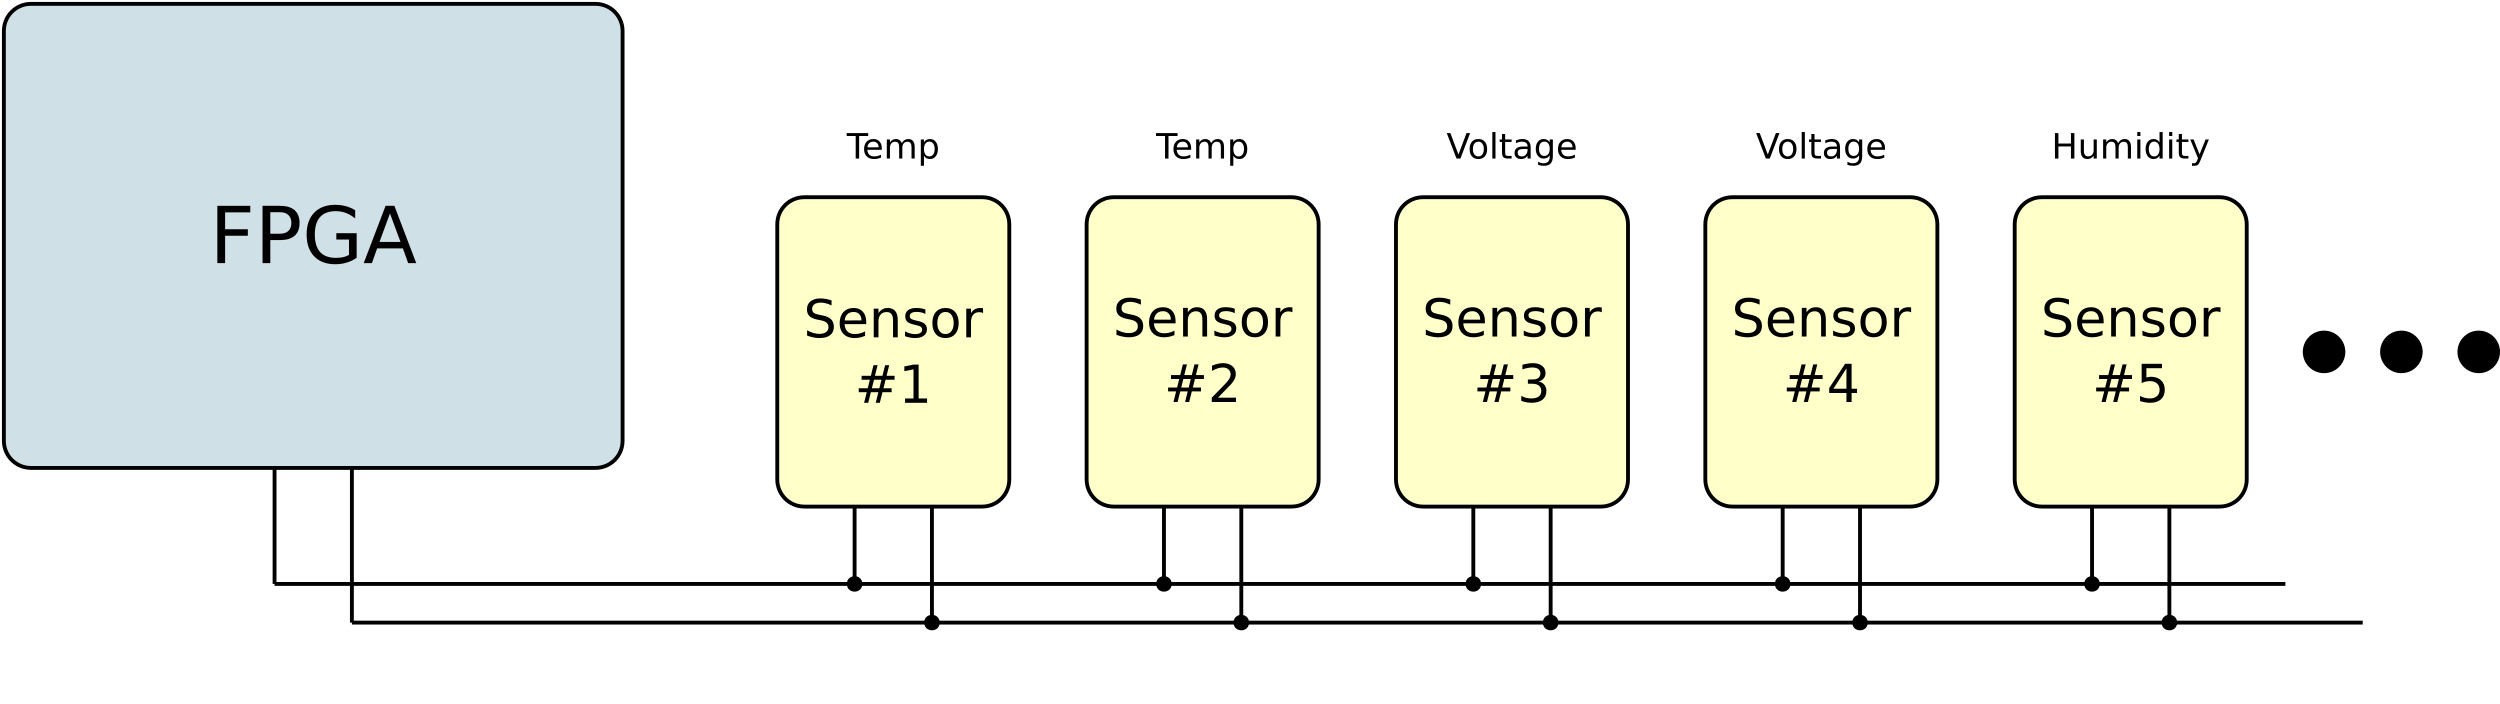 <?xml version="1.0" encoding="UTF-8"?>
<svg xmlns="http://www.w3.org/2000/svg" xmlns:xlink="http://www.w3.org/1999/xlink" width="1293pt" height="364pt" viewBox="0 0 1293 364" version="1.1">
<defs>
<g>
<symbol overflow="visible" id="glyph0-0">
<path style="stroke:none;" d="M 2.031 7.188 L 2.031 -28.656 L 22.344 -28.656 L 22.344 7.188 Z M 4.312 4.922 L 20.078 4.922 L 20.078 -26.375 L 4.312 -26.375 Z M 4.312 4.922 "/>
</symbol>
<symbol overflow="visible" id="glyph0-1">
<path style="stroke:none;" d="M 3.984 -29.625 L 21.016 -29.625 L 21.016 -26.25 L 8 -26.25 L 8 -17.516 L 19.75 -17.516 L 19.75 -14.156 L 8 -14.156 L 8 0 L 3.984 0 Z M 3.984 -29.625 "/>
</symbol>
<symbol overflow="visible" id="glyph0-2">
<path style="stroke:none;" d="M 8 -26.328 L 8 -15.203 L 13.031 -15.203 C 14.895 -15.203 16.336 -15.68 17.359 -16.641 C 18.379 -17.609 18.891 -18.988 18.891 -20.781 C 18.891 -22.551 18.379 -23.914 17.359 -24.875 C 16.336 -25.844 14.895 -26.328 13.031 -26.328 Z M 3.984 -29.625 L 13.031 -29.625 C 16.352 -29.625 18.863 -28.875 20.562 -27.375 C 22.27 -25.875 23.125 -23.676 23.125 -20.781 C 23.125 -17.852 22.27 -15.641 20.562 -14.141 C 18.863 -12.648 16.352 -11.906 13.031 -11.906 L 8 -11.906 L 8 0 L 3.984 0 Z M 3.984 -29.625 "/>
</symbol>
<symbol overflow="visible" id="glyph0-3">
<path style="stroke:none;" d="M 24.188 -4.234 L 24.188 -12.188 L 17.641 -12.188 L 17.641 -15.484 L 28.156 -15.484 L 28.156 -2.766 C 26.613 -1.66 24.906 -0.828 23.031 -0.266 C 21.164 0.297 19.176 0.578 17.062 0.578 C 12.438 0.578 8.816 -0.773 6.203 -3.484 C 3.586 -6.191 2.281 -9.957 2.281 -14.781 C 2.281 -19.625 3.586 -23.395 6.203 -26.094 C 8.816 -28.801 12.438 -30.156 17.062 -30.156 C 19 -30.156 20.836 -29.914 22.578 -29.438 C 24.316 -28.969 25.922 -28.27 27.391 -27.344 L 27.391 -23.078 C 25.898 -24.336 24.32 -25.285 22.656 -25.922 C 20.988 -26.555 19.238 -26.875 17.406 -26.875 C 13.781 -26.875 11.055 -25.859 9.234 -23.828 C 7.422 -21.805 6.516 -18.789 6.516 -14.781 C 6.516 -10.789 7.422 -7.781 9.234 -5.75 C 11.055 -3.727 13.781 -2.719 17.406 -2.719 C 18.82 -2.719 20.082 -2.836 21.188 -3.078 C 22.301 -3.328 23.301 -3.711 24.188 -4.234 Z M 24.188 -4.234 "/>
</symbol>
<symbol overflow="visible" id="glyph0-4">
<path style="stroke:none;" d="M 13.891 -25.672 L 8.453 -10.938 L 19.344 -10.938 Z M 11.625 -29.625 L 16.172 -29.625 L 27.469 0 L 23.297 0 L 20.594 -7.594 L 7.25 -7.594 L 4.547 0 L 0.312 0 Z M 11.625 -29.625 "/>
</symbol>
<symbol overflow="visible" id="glyph1-0">
<path style="stroke:none;" d="M 1.344 4.781 L 1.344 -19.109 L 14.891 -19.109 L 14.891 4.781 Z M 2.875 3.281 L 13.391 3.281 L 13.391 -17.578 L 2.875 -17.578 Z M 2.875 3.281 "/>
</symbol>
<symbol overflow="visible" id="glyph1-1">
<path style="stroke:none;" d="M 14.5 -19.109 L 14.5 -16.5 C 13.488 -16.977 12.531 -17.336 11.625 -17.578 C 10.727 -17.816 9.859 -17.938 9.016 -17.938 C 7.566 -17.938 6.445 -17.656 5.656 -17.094 C 4.863 -16.531 4.469 -15.727 4.469 -14.688 C 4.469 -13.812 4.727 -13.148 5.25 -12.703 C 5.781 -12.254 6.773 -11.895 8.234 -11.625 L 9.859 -11.297 C 11.848 -10.922 13.316 -10.254 14.266 -9.297 C 15.211 -8.336 15.688 -7.055 15.688 -5.453 C 15.688 -3.535 15.047 -2.082 13.766 -1.094 C 12.484 -0.102 10.602 0.391 8.125 0.391 C 7.188 0.391 6.191 0.281 5.141 0.062 C 4.086 -0.145 2.992 -0.457 1.859 -0.875 L 1.859 -3.625 C 2.953 -3.02 4.016 -2.562 5.047 -2.25 C 6.086 -1.938 7.113 -1.781 8.125 -1.781 C 9.645 -1.781 10.82 -2.078 11.656 -2.672 C 12.488 -3.273 12.906 -4.133 12.906 -5.25 C 12.906 -6.219 12.602 -6.973 12 -7.516 C 11.406 -8.066 10.43 -8.484 9.078 -8.766 L 7.453 -9.078 C 5.453 -9.473 4.004 -10.094 3.109 -10.938 C 2.223 -11.781 1.781 -12.957 1.781 -14.469 C 1.781 -16.219 2.395 -17.594 3.625 -18.594 C 4.863 -19.602 6.562 -20.109 8.719 -20.109 C 9.645 -20.109 10.586 -20.023 11.547 -19.859 C 12.504 -19.691 13.488 -19.441 14.5 -19.109 Z M 14.5 -19.109 "/>
</symbol>
<symbol overflow="visible" id="glyph1-2">
<path style="stroke:none;" d="M 15.234 -8.016 L 15.234 -6.828 L 4.031 -6.828 C 4.133 -5.148 4.641 -3.875 5.547 -3 C 6.453 -2.125 7.711 -1.688 9.328 -1.688 C 10.266 -1.688 11.172 -1.801 12.047 -2.031 C 12.922 -2.258 13.789 -2.602 14.656 -3.062 L 14.656 -0.75 C 13.781 -0.383 12.883 -0.102 11.969 0.094 C 11.051 0.289 10.125 0.391 9.188 0.391 C 6.82 0.391 4.945 -0.297 3.562 -1.672 C 2.188 -3.055 1.5 -4.922 1.5 -7.266 C 1.5 -9.691 2.148 -11.613 3.453 -13.031 C 4.766 -14.457 6.535 -15.172 8.766 -15.172 C 10.754 -15.172 12.328 -14.531 13.484 -13.25 C 14.648 -11.969 15.234 -10.223 15.234 -8.016 Z M 12.797 -8.734 C 12.773 -10.066 12.398 -11.129 11.672 -11.922 C 10.941 -12.711 9.977 -13.109 8.781 -13.109 C 7.426 -13.109 6.336 -12.723 5.516 -11.953 C 4.703 -11.191 4.234 -10.113 4.109 -8.719 Z M 12.797 -8.734 "/>
</symbol>
<symbol overflow="visible" id="glyph1-3">
<path style="stroke:none;" d="M 14.875 -8.938 L 14.875 0 L 12.438 0 L 12.438 -8.859 C 12.438 -10.266 12.16 -11.316 11.609 -12.016 C 11.066 -12.711 10.25 -13.062 9.156 -13.062 C 7.844 -13.062 6.805 -12.641 6.047 -11.797 C 5.285 -10.961 4.906 -9.82 4.906 -8.375 L 4.906 0 L 2.453 0 L 2.453 -14.812 L 4.906 -14.812 L 4.906 -12.516 C 5.488 -13.398 6.176 -14.062 6.969 -14.5 C 7.758 -14.945 8.672 -15.172 9.703 -15.172 C 11.398 -15.172 12.688 -14.645 13.562 -13.594 C 14.438 -12.539 14.875 -10.988 14.875 -8.938 Z M 14.875 -8.938 "/>
</symbol>
<symbol overflow="visible" id="glyph1-4">
<path style="stroke:none;" d="M 12 -14.375 L 12 -12.078 C 11.312 -12.43 10.598 -12.695 9.859 -12.875 C 9.117 -13.051 8.348 -13.141 7.547 -13.141 C 6.336 -13.141 5.43 -12.953 4.828 -12.578 C 4.223 -12.211 3.922 -11.66 3.922 -10.922 C 3.922 -10.348 4.133 -9.898 4.562 -9.578 C 5 -9.266 5.875 -8.961 7.188 -8.672 L 8.016 -8.484 C 9.742 -8.109 10.973 -7.582 11.703 -6.906 C 12.43 -6.238 12.797 -5.301 12.797 -4.094 C 12.797 -2.719 12.25 -1.625 11.156 -0.812 C 10.07 -0.008 8.578 0.391 6.672 0.391 C 5.879 0.391 5.051 0.312 4.188 0.156 C 3.32 0 2.414 -0.234 1.469 -0.547 L 1.469 -3.062 C 2.363 -2.594 3.25 -2.238 4.125 -2 C 5 -1.77 5.863 -1.656 6.719 -1.656 C 7.863 -1.656 8.742 -1.848 9.359 -2.234 C 9.984 -2.629 10.297 -3.188 10.297 -3.906 C 10.297 -4.562 10.07 -5.066 9.625 -5.422 C 9.176 -5.773 8.195 -6.113 6.688 -6.438 L 5.844 -6.641 C 4.332 -6.961 3.242 -7.453 2.578 -8.109 C 1.91 -8.766 1.578 -9.664 1.578 -10.812 C 1.578 -12.207 2.066 -13.281 3.047 -14.031 C 4.035 -14.789 5.441 -15.172 7.266 -15.172 C 8.16 -15.172 9.004 -15.102 9.797 -14.969 C 10.598 -14.844 11.332 -14.645 12 -14.375 Z M 12 -14.375 "/>
</symbol>
<symbol overflow="visible" id="glyph1-5">
<path style="stroke:none;" d="M 8.297 -13.109 C 6.992 -13.109 5.961 -12.598 5.203 -11.578 C 4.441 -10.555 4.062 -9.16 4.062 -7.391 C 4.062 -5.617 4.438 -4.223 5.188 -3.203 C 5.945 -2.191 6.984 -1.688 8.297 -1.688 C 9.586 -1.688 10.613 -2.195 11.375 -3.219 C 12.133 -4.238 12.516 -5.629 12.516 -7.391 C 12.516 -9.148 12.133 -10.539 11.375 -11.562 C 10.613 -12.594 9.586 -13.109 8.297 -13.109 Z M 8.297 -15.172 C 10.41 -15.172 12.07 -14.484 13.281 -13.109 C 14.488 -11.734 15.094 -9.828 15.094 -7.391 C 15.094 -4.961 14.488 -3.055 13.281 -1.672 C 12.07 -0.297 10.41 0.391 8.297 0.391 C 6.172 0.391 4.504 -0.297 3.297 -1.672 C 2.098 -3.055 1.5 -4.961 1.5 -7.391 C 1.5 -9.828 2.098 -11.734 3.297 -13.109 C 4.504 -14.484 6.172 -15.172 8.297 -15.172 Z M 8.297 -15.172 "/>
</symbol>
<symbol overflow="visible" id="glyph1-6">
<path style="stroke:none;" d="M 11.141 -12.547 C 10.867 -12.703 10.57 -12.816 10.25 -12.891 C 9.926 -12.961 9.57 -13 9.188 -13 C 7.812 -13 6.754 -12.551 6.016 -11.656 C 5.273 -10.758 4.906 -9.477 4.906 -7.812 L 4.906 0 L 2.453 0 L 2.453 -14.812 L 4.906 -14.812 L 4.906 -12.516 C 5.414 -13.41 6.082 -14.078 6.906 -14.516 C 7.727 -14.953 8.723 -15.172 9.891 -15.172 C 10.055 -15.172 10.238 -15.16 10.438 -15.141 C 10.645 -15.117 10.875 -15.086 11.125 -15.047 Z M 11.141 -12.547 "/>
</symbol>
<symbol overflow="visible" id="glyph1-7">
<path style="stroke:none;" d="M 13.844 -11.922 L 10 -11.922 L 8.891 -7.5 L 12.766 -7.5 Z M 11.859 -19.453 L 10.484 -13.953 L 14.359 -13.953 L 15.75 -19.453 L 17.859 -19.453 L 16.5 -13.953 L 20.625 -13.953 L 20.625 -11.922 L 15.984 -11.922 L 14.891 -7.5 L 19.109 -7.5 L 19.109 -5.484 L 14.375 -5.484 L 13 0 L 10.891 0 L 12.25 -5.484 L 8.375 -5.484 L 7.016 0 L 4.875 0 L 6.25 -5.484 L 2.094 -5.484 L 2.094 -7.5 L 6.75 -7.5 L 7.859 -11.922 L 3.594 -11.922 L 3.594 -13.953 L 8.375 -13.953 L 9.719 -19.453 Z M 11.859 -19.453 "/>
</symbol>
<symbol overflow="visible" id="glyph1-8">
<path style="stroke:none;" d="M 3.359 -2.25 L 7.719 -2.25 L 7.719 -17.312 L 2.984 -16.359 L 2.984 -18.797 L 7.703 -19.75 L 10.375 -19.75 L 10.375 -2.25 L 14.734 -2.25 L 14.734 0 L 3.359 0 Z M 3.359 -2.25 "/>
</symbol>
<symbol overflow="visible" id="glyph1-9">
<path style="stroke:none;" d="M 5.203 -2.25 L 14.531 -2.25 L 14.531 0 L 1.984 0 L 1.984 -2.25 C 2.992 -3.301 4.375 -4.707 6.125 -6.469 C 7.883 -8.238 8.988 -9.379 9.438 -9.891 C 10.289 -10.859 10.883 -11.672 11.219 -12.328 C 11.562 -12.992 11.734 -13.648 11.734 -14.297 C 11.734 -15.348 11.363 -16.203 10.625 -16.859 C 9.895 -17.523 8.938 -17.859 7.75 -17.859 C 6.914 -17.859 6.031 -17.711 5.094 -17.422 C 4.164 -17.129 3.172 -16.688 2.109 -16.094 L 2.109 -18.797 C 3.191 -19.234 4.195 -19.562 5.125 -19.781 C 6.062 -20 6.922 -20.109 7.703 -20.109 C 9.742 -20.109 11.375 -19.598 12.594 -18.578 C 13.812 -17.555 14.422 -16.188 14.422 -14.469 C 14.422 -13.656 14.266 -12.883 13.953 -12.156 C 13.648 -11.438 13.098 -10.582 12.297 -9.594 C 12.078 -9.332 11.375 -8.594 10.188 -7.375 C 9.008 -6.156 7.348 -4.445 5.203 -2.25 Z M 5.203 -2.25 "/>
</symbol>
<symbol overflow="visible" id="glyph1-10">
<path style="stroke:none;" d="M 11 -10.656 C 12.27 -10.375 13.266 -9.801 13.984 -8.938 C 14.703 -8.07 15.062 -7.004 15.062 -5.734 C 15.062 -3.785 14.391 -2.273 13.047 -1.203 C 11.711 -0.141 9.812 0.391 7.344 0.391 C 6.508 0.391 5.656 0.305 4.781 0.141 C 3.906 -0.023 3 -0.27 2.062 -0.594 L 2.062 -3.172 C 2.801 -2.742 3.613 -2.414 4.5 -2.188 C 5.383 -1.969 6.305 -1.859 7.266 -1.859 C 8.941 -1.859 10.219 -2.188 11.094 -2.844 C 11.969 -3.508 12.406 -4.473 12.406 -5.734 C 12.406 -6.898 12 -7.812 11.188 -8.469 C 10.375 -9.125 9.238 -9.453 7.781 -9.453 L 5.484 -9.453 L 5.484 -11.656 L 7.891 -11.656 C 9.203 -11.656 10.207 -11.914 10.906 -12.438 C 11.602 -12.969 11.953 -13.727 11.953 -14.719 C 11.953 -15.727 11.594 -16.504 10.875 -17.047 C 10.156 -17.586 9.125 -17.859 7.781 -17.859 C 7.051 -17.859 6.266 -17.781 5.422 -17.625 C 4.586 -17.469 3.664 -17.219 2.656 -16.875 L 2.656 -19.266 C 3.676 -19.547 4.629 -19.754 5.516 -19.891 C 6.398 -20.035 7.234 -20.109 8.016 -20.109 C 10.047 -20.109 11.648 -19.645 12.828 -18.719 C 14.016 -17.801 14.609 -16.555 14.609 -14.984 C 14.609 -13.891 14.297 -12.969 13.672 -12.219 C 13.047 -11.469 12.156 -10.945 11 -10.656 Z M 11 -10.656 "/>
</symbol>
<symbol overflow="visible" id="glyph1-11">
<path style="stroke:none;" d="M 10.234 -17.422 L 3.5 -6.875 L 10.234 -6.875 Z M 9.531 -19.75 L 12.906 -19.75 L 12.906 -6.875 L 15.719 -6.875 L 15.719 -4.656 L 12.906 -4.656 L 12.906 0 L 10.234 0 L 10.234 -4.656 L 1.328 -4.656 L 1.328 -7.234 Z M 9.531 -19.75 "/>
</symbol>
<symbol overflow="visible" id="glyph1-12">
<path style="stroke:none;" d="M 2.922 -19.75 L 13.422 -19.75 L 13.422 -17.5 L 5.375 -17.5 L 5.375 -12.656 C 5.758 -12.789 6.145 -12.891 6.531 -12.953 C 6.926 -13.023 7.316 -13.062 7.703 -13.062 C 9.898 -13.062 11.645 -12.457 12.938 -11.25 C 14.227 -10.039 14.875 -8.406 14.875 -6.344 C 14.875 -4.219 14.211 -2.562 12.891 -1.375 C 11.566 -0.195 9.703 0.391 7.297 0.391 C 6.461 0.391 5.613 0.316 4.75 0.172 C 3.895 0.023 3.008 -0.188 2.094 -0.469 L 2.094 -3.156 C 2.883 -2.719 3.703 -2.391 4.547 -2.172 C 5.398 -1.961 6.297 -1.859 7.234 -1.859 C 8.766 -1.859 9.973 -2.258 10.859 -3.062 C 11.754 -3.863 12.203 -4.957 12.203 -6.344 C 12.203 -7.719 11.754 -8.805 10.859 -9.609 C 9.973 -10.41 8.766 -10.812 7.234 -10.812 C 6.523 -10.812 5.812 -10.727 5.094 -10.562 C 4.383 -10.406 3.66 -10.16 2.922 -9.828 Z M 2.922 -19.75 "/>
</symbol>
<symbol overflow="visible" id="glyph2-0">
<path style="stroke:none;" d="M 0.906 3.188 L 0.906 -12.734 L 9.938 -12.734 L 9.938 3.188 Z M 1.906 2.188 L 8.922 2.188 L 8.922 -11.719 L 1.906 -11.719 Z M 1.906 2.188 "/>
</symbol>
<symbol overflow="visible" id="glyph2-1">
<path style="stroke:none;" d="M -0.047 -13.172 L 11.094 -13.172 L 11.094 -11.672 L 6.406 -11.672 L 6.406 0 L 4.625 0 L 4.625 -11.672 L -0.047 -11.672 Z M -0.047 -13.172 "/>
</symbol>
<symbol overflow="visible" id="glyph2-2">
<path style="stroke:none;" d="M 10.156 -5.344 L 10.156 -4.547 L 2.688 -4.547 C 2.758 -3.43 3.098 -2.582 3.703 -2 C 4.305 -1.414 5.145 -1.125 6.219 -1.125 C 6.844 -1.125 7.445 -1.195 8.031 -1.344 C 8.613 -1.5 9.191 -1.727 9.766 -2.031 L 9.766 -0.5 C 9.191 -0.25 8.598 -0.062 7.984 0.062 C 7.367 0.188 6.75 0.25 6.125 0.25 C 4.539 0.25 3.289 -0.207 2.375 -1.125 C 1.457 -2.039 1 -3.281 1 -4.844 C 1 -6.457 1.43 -7.738 2.297 -8.688 C 3.172 -9.633 4.352 -10.109 5.844 -10.109 C 7.164 -10.109 8.211 -9.68 8.984 -8.828 C 9.766 -7.973 10.156 -6.812 10.156 -5.344 Z M 8.531 -5.828 C 8.52 -6.711 8.27 -7.414 7.781 -7.938 C 7.301 -8.469 6.66 -8.734 5.859 -8.734 C 4.953 -8.734 4.223 -8.477 3.672 -7.969 C 3.129 -7.457 2.82 -6.738 2.75 -5.812 Z M 8.531 -5.828 "/>
</symbol>
<symbol overflow="visible" id="glyph2-3">
<path style="stroke:none;" d="M 9.391 -7.984 C 9.797 -8.711 10.281 -9.25 10.844 -9.594 C 11.406 -9.938 12.07 -10.109 12.844 -10.109 C 13.875 -10.109 14.664 -9.75 15.219 -9.031 C 15.781 -8.312 16.062 -7.289 16.062 -5.969 L 16.062 0 L 14.422 0 L 14.422 -5.906 C 14.422 -6.852 14.254 -7.555 13.922 -8.016 C 13.586 -8.473 13.078 -8.703 12.391 -8.703 C 11.547 -8.703 10.879 -8.422 10.391 -7.859 C 9.91 -7.305 9.672 -6.547 9.672 -5.578 L 9.672 0 L 8.031 0 L 8.031 -5.906 C 8.031 -6.863 7.863 -7.566 7.531 -8.016 C 7.195 -8.473 6.68 -8.703 5.984 -8.703 C 5.148 -8.703 4.488 -8.422 4 -7.859 C 3.508 -7.297 3.266 -6.535 3.266 -5.578 L 3.266 0 L 1.641 0 L 1.641 -9.875 L 3.266 -9.875 L 3.266 -8.344 C 3.641 -8.945 4.082 -9.391 4.594 -9.672 C 5.113 -9.961 5.734 -10.109 6.453 -10.109 C 7.16 -10.109 7.766 -9.926 8.266 -9.562 C 8.773 -9.195 9.148 -8.672 9.391 -7.984 Z M 9.391 -7.984 "/>
</symbol>
<symbol overflow="visible" id="glyph2-4">
<path style="stroke:none;" d="M 3.266 -1.484 L 3.266 3.75 L 1.641 3.75 L 1.641 -9.875 L 3.266 -9.875 L 3.266 -8.375 C 3.609 -8.969 4.039 -9.406 4.562 -9.688 C 5.082 -9.969 5.703 -10.109 6.422 -10.109 C 7.629 -10.109 8.609 -9.633 9.359 -8.688 C 10.109 -7.738 10.484 -6.488 10.484 -4.938 C 10.484 -3.383 10.109 -2.129 9.359 -1.172 C 8.609 -0.223 7.629 0.25 6.422 0.25 C 5.703 0.25 5.082 0.109 4.562 -0.172 C 4.039 -0.453 3.609 -0.891 3.266 -1.484 Z M 8.797 -4.938 C 8.797 -6.125 8.547 -7.055 8.047 -7.734 C 7.555 -8.422 6.883 -8.766 6.031 -8.766 C 5.176 -8.766 4.5 -8.422 4 -7.734 C 3.508 -7.055 3.266 -6.125 3.266 -4.938 C 3.266 -3.738 3.508 -2.801 4 -2.125 C 4.5 -1.445 5.176 -1.109 6.031 -1.109 C 6.883 -1.109 7.555 -1.445 8.047 -2.125 C 8.547 -2.801 8.797 -3.738 8.797 -4.938 Z M 8.797 -4.938 "/>
</symbol>
<symbol overflow="visible" id="glyph2-5">
<path style="stroke:none;" d="M 5.172 0 L 0.141 -13.172 L 2 -13.172 L 6.172 -2.078 L 10.359 -13.172 L 12.203 -13.172 L 7.188 0 Z M 5.172 0 "/>
</symbol>
<symbol overflow="visible" id="glyph2-6">
<path style="stroke:none;" d="M 5.531 -8.734 C 4.656 -8.734 3.961 -8.395 3.453 -7.719 C 2.953 -7.039 2.703 -6.113 2.703 -4.938 C 2.703 -3.75 2.953 -2.816 3.453 -2.141 C 3.961 -1.461 4.656 -1.125 5.531 -1.125 C 6.395 -1.125 7.078 -1.461 7.578 -2.141 C 8.086 -2.828 8.344 -3.758 8.344 -4.938 C 8.344 -6.102 8.086 -7.023 7.578 -7.703 C 7.078 -8.391 6.395 -8.734 5.531 -8.734 Z M 5.531 -10.109 C 6.938 -10.109 8.039 -9.648 8.844 -8.734 C 9.656 -7.816 10.062 -6.551 10.062 -4.938 C 10.062 -3.312 9.656 -2.039 8.844 -1.125 C 8.039 -0.207 6.938 0.25 5.531 0.25 C 4.113 0.25 3.004 -0.207 2.203 -1.125 C 1.398 -2.039 1 -3.312 1 -4.938 C 1 -6.551 1.398 -7.816 2.203 -8.734 C 3.004 -9.648 4.113 -10.109 5.531 -10.109 Z M 5.531 -10.109 "/>
</symbol>
<symbol overflow="visible" id="glyph2-7">
<path style="stroke:none;" d="M 1.703 -13.719 L 3.328 -13.719 L 3.328 0 L 1.703 0 Z M 1.703 -13.719 "/>
</symbol>
<symbol overflow="visible" id="glyph2-8">
<path style="stroke:none;" d="M 3.312 -12.688 L 3.312 -9.875 L 6.656 -9.875 L 6.656 -8.609 L 3.312 -8.609 L 3.312 -3.25 C 3.312 -2.445 3.422 -1.93 3.641 -1.703 C 3.859 -1.473 4.305 -1.359 4.984 -1.359 L 6.656 -1.359 L 6.656 0 L 4.984 0 C 3.734 0 2.867 -0.234 2.391 -0.703 C 1.91 -1.172 1.672 -2.02 1.672 -3.25 L 1.672 -8.609 L 0.484 -8.609 L 0.484 -9.875 L 1.672 -9.875 L 1.672 -12.688 Z M 3.312 -12.688 "/>
</symbol>
<symbol overflow="visible" id="glyph2-9">
<path style="stroke:none;" d="M 6.188 -4.969 C 4.875 -4.969 3.961 -4.816 3.453 -4.516 C 2.953 -4.211 2.703 -3.703 2.703 -2.984 C 2.703 -2.398 2.891 -1.941 3.266 -1.609 C 3.648 -1.273 4.172 -1.109 4.828 -1.109 C 5.723 -1.109 6.441 -1.426 6.984 -2.062 C 7.535 -2.695 7.812 -3.547 7.812 -4.609 L 7.812 -4.969 Z M 9.422 -5.641 L 9.422 0 L 7.812 0 L 7.812 -1.5 C 7.438 -0.895 6.973 -0.453 6.422 -0.172 C 5.867 0.109 5.191 0.25 4.391 0.25 C 3.379 0.25 2.57 -0.031 1.969 -0.594 C 1.375 -1.164 1.078 -1.926 1.078 -2.875 C 1.078 -3.988 1.445 -4.828 2.188 -5.391 C 2.938 -5.953 4.051 -6.234 5.531 -6.234 L 7.812 -6.234 L 7.812 -6.391 C 7.812 -7.141 7.562 -7.719 7.062 -8.125 C 6.57 -8.531 5.883 -8.734 5 -8.734 C 4.438 -8.734 3.883 -8.664 3.344 -8.531 C 2.812 -8.395 2.301 -8.191 1.812 -7.922 L 1.812 -9.422 C 2.406 -9.648 2.977 -9.82 3.531 -9.938 C 4.094 -10.051 4.641 -10.109 5.172 -10.109 C 6.598 -10.109 7.66 -9.738 8.359 -9 C 9.066 -8.258 9.422 -7.141 9.422 -5.641 Z M 9.422 -5.641 "/>
</symbol>
<symbol overflow="visible" id="glyph2-10">
<path style="stroke:none;" d="M 8.203 -5.047 C 8.203 -6.223 7.957 -7.133 7.469 -7.781 C 6.988 -8.438 6.312 -8.766 5.438 -8.766 C 4.562 -8.766 3.879 -8.438 3.391 -7.781 C 2.91 -7.133 2.672 -6.223 2.672 -5.047 C 2.672 -3.879 2.91 -2.973 3.391 -2.328 C 3.879 -1.68 4.562 -1.359 5.438 -1.359 C 6.312 -1.359 6.988 -1.68 7.469 -2.328 C 7.957 -2.973 8.203 -3.879 8.203 -5.047 Z M 9.828 -1.219 C 9.828 0.457 9.453 1.703 8.703 2.516 C 7.953 3.336 6.812 3.75 5.281 3.75 C 4.707 3.75 4.164 3.707 3.656 3.625 C 3.156 3.539 2.664 3.41 2.188 3.234 L 2.188 1.656 C 2.664 1.914 3.133 2.109 3.594 2.234 C 4.062 2.359 4.535 2.422 5.016 2.422 C 6.078 2.422 6.875 2.141 7.406 1.578 C 7.938 1.023 8.203 0.188 8.203 -0.938 L 8.203 -1.734 C 7.867 -1.148 7.438 -0.711 6.906 -0.422 C 6.383 -0.141 5.758 0 5.031 0 C 3.82 0 2.848 -0.457 2.109 -1.375 C 1.367 -2.301 1 -3.523 1 -5.047 C 1 -6.578 1.367 -7.801 2.109 -8.719 C 2.848 -9.645 3.82 -10.109 5.031 -10.109 C 5.758 -10.109 6.383 -9.961 6.906 -9.672 C 7.438 -9.391 7.867 -8.957 8.203 -8.375 L 8.203 -9.875 L 9.828 -9.875 Z M 9.828 -1.219 "/>
</symbol>
<symbol overflow="visible" id="glyph2-11">
<path style="stroke:none;" d="M 1.766 -13.172 L 3.547 -13.172 L 3.547 -7.766 L 10.031 -7.766 L 10.031 -13.172 L 11.812 -13.172 L 11.812 0 L 10.031 0 L 10.031 -6.266 L 3.547 -6.266 L 3.547 0 L 1.766 0 Z M 1.766 -13.172 "/>
</symbol>
<symbol overflow="visible" id="glyph2-12">
<path style="stroke:none;" d="M 1.531 -3.891 L 1.531 -9.875 L 3.156 -9.875 L 3.156 -3.953 C 3.156 -3.023 3.336 -2.328 3.703 -1.859 C 4.066 -1.391 4.613 -1.156 5.344 -1.156 C 6.219 -1.156 6.91 -1.43 7.422 -1.984 C 7.93 -2.547 8.188 -3.312 8.188 -4.281 L 8.188 -9.875 L 9.812 -9.875 L 9.812 0 L 8.188 0 L 8.188 -1.516 C 7.789 -0.922 7.332 -0.477 6.812 -0.188 C 6.289 0.102 5.688 0.25 5 0.25 C 3.863 0.25 3 -0.098 2.406 -0.797 C 1.82 -1.504 1.531 -2.535 1.531 -3.891 Z M 5.625 -10.109 Z M 5.625 -10.109 "/>
</symbol>
<symbol overflow="visible" id="glyph2-13">
<path style="stroke:none;" d="M 1.703 -9.875 L 3.328 -9.875 L 3.328 0 L 1.703 0 Z M 1.703 -13.719 L 3.328 -13.719 L 3.328 -11.672 L 1.703 -11.672 Z M 1.703 -13.719 "/>
</symbol>
<symbol overflow="visible" id="glyph2-14">
<path style="stroke:none;" d="M 8.203 -8.375 L 8.203 -13.719 L 9.828 -13.719 L 9.828 0 L 8.203 0 L 8.203 -1.484 C 7.859 -0.891 7.426 -0.453 6.906 -0.172 C 6.383 0.109 5.758 0.25 5.031 0.25 C 3.844 0.25 2.875 -0.223 2.125 -1.172 C 1.375 -2.129 1 -3.383 1 -4.938 C 1 -6.488 1.375 -7.738 2.125 -8.688 C 2.875 -9.633 3.844 -10.109 5.031 -10.109 C 5.758 -10.109 6.383 -9.969 6.906 -9.688 C 7.426 -9.406 7.859 -8.969 8.203 -8.375 Z M 2.672 -4.938 C 2.672 -3.738 2.914 -2.801 3.406 -2.125 C 3.895 -1.445 4.57 -1.109 5.438 -1.109 C 6.289 -1.109 6.961 -1.445 7.453 -2.125 C 7.953 -2.801 8.203 -3.738 8.203 -4.938 C 8.203 -6.125 7.953 -7.055 7.453 -7.734 C 6.961 -8.422 6.289 -8.766 5.438 -8.766 C 4.57 -8.766 3.895 -8.422 3.406 -7.734 C 2.914 -7.055 2.672 -6.125 2.672 -4.938 Z M 2.672 -4.938 "/>
</symbol>
<symbol overflow="visible" id="glyph2-15">
<path style="stroke:none;" d="M 5.812 0.922 C 5.352 2.098 4.906 2.863 4.469 3.219 C 4.031 3.57 3.445 3.75 2.719 3.75 L 1.422 3.75 L 1.422 2.406 L 2.375 2.406 C 2.82 2.406 3.172 2.297 3.422 2.078 C 3.672 1.867 3.945 1.367 4.25 0.578 L 4.531 -0.156 L 0.531 -9.875 L 2.266 -9.875 L 5.344 -2.156 L 8.438 -9.875 L 10.156 -9.875 Z M 5.812 0.922 "/>
</symbol>
</g>
</defs>
<g id="surface177436">
<rect x="0" y="0" width="1293" height="364" style="fill:rgb(100%,100%,100%);fill-opacity:1;stroke:none;"/>
<path style="fill-rule:evenodd;fill:rgb(81.176%,88.235%,90.196%);fill-opacity:1;stroke-width:0.1;stroke-linecap:butt;stroke-linejoin:round;stroke:rgb(0%,0%,0%);stroke-opacity:1;stroke-miterlimit:10;" d="M 4.7 1 C 4.313 1 4 1.313 4 1.7 L 4 12.3 C 4 12.687 4.313 13 4.7 13 L 19.3 13 C 19.687 13 20 12.687 20 12.3 L 20 1.7 C 20 1.313 19.687 1 19.3 1 Z M 4.7 1 " transform="matrix(20,0,0,20,-78,-18)"/>
<g style="fill:rgb(0%,0%,0%);fill-opacity:1;">
  <use xlink:href="#glyph0-1" x="108.426" y="136.082"/>
  <use xlink:href="#glyph0-2" x="131.801" y="136.082"/>
  <use xlink:href="#glyph0-3" x="156.308" y="136.082"/>
  <use xlink:href="#glyph0-4" x="187.8" y="136.082"/>
</g>
<path style="fill-rule:evenodd;fill:rgb(100%,100%,79.216%);fill-opacity:1;stroke-width:0.1;stroke-linecap:butt;stroke-linejoin:round;stroke:rgb(0%,0%,0%);stroke-opacity:1;stroke-miterlimit:10;" d="M 24.7 6 C 24.313 6 24 6.313 24 6.7 L 24 13.3 C 24 13.687 24.313 14 24.7 14 L 29.3 14 C 29.687 14 30 13.687 30 13.3 L 30 6.7 C 30 6.313 29.687 6 29.3 6 Z M 24.7 6 " transform="matrix(20,0,0,20,-78,-18)"/>
<g style="fill:rgb(0%,0%,0%);fill-opacity:1;">
  <use xlink:href="#glyph1-1" x="415.574" y="174.453"/>
  <use xlink:href="#glyph1-2" x="432.772" y="174.453"/>
  <use xlink:href="#glyph1-3" x="449.44" y="174.453"/>
  <use xlink:href="#glyph1-4" x="466.611" y="174.453"/>
  <use xlink:href="#glyph1-5" x="480.726" y="174.453"/>
  <use xlink:href="#glyph1-6" x="497.302" y="174.453"/>
</g>
<g style="fill:rgb(0%,0%,0%);fill-opacity:1;">
  <use xlink:href="#glyph1-7" x="442.039" y="208.32"/>
  <use xlink:href="#glyph1-8" x="464.74" y="208.32"/>
</g>
<path style="fill-rule:evenodd;fill:rgb(100%,100%,79.216%);fill-opacity:1;stroke-width:0.1;stroke-linecap:butt;stroke-linejoin:round;stroke:rgb(0%,0%,0%);stroke-opacity:1;stroke-miterlimit:10;" d="M 32.7 6 C 32.313 6 32 6.313 32 6.7 L 32 13.3 C 32 13.687 32.313 14 32.7 14 L 37.3 14 C 37.687 14 38 13.687 38 13.3 L 38 6.7 C 38 6.313 37.687 6 37.3 6 Z M 32.7 6 " transform="matrix(20,0,0,20,-78,-18)"/>
<g style="fill:rgb(0%,0%,0%);fill-opacity:1;">
  <use xlink:href="#glyph1-1" x="575.574" y="174.058"/>
  <use xlink:href="#glyph1-2" x="592.772" y="174.058"/>
  <use xlink:href="#glyph1-3" x="609.44" y="174.058"/>
  <use xlink:href="#glyph1-4" x="626.611" y="174.058"/>
  <use xlink:href="#glyph1-5" x="640.726" y="174.058"/>
  <use xlink:href="#glyph1-6" x="657.302" y="174.058"/>
</g>
<g style="fill:rgb(0%,0%,0%);fill-opacity:1;">
  <use xlink:href="#glyph1-7" x="602.039" y="207.925"/>
  <use xlink:href="#glyph1-9" x="624.74" y="207.925"/>
</g>
<path style="fill-rule:evenodd;fill:rgb(100%,100%,79.216%);fill-opacity:1;stroke-width:0.1;stroke-linecap:butt;stroke-linejoin:round;stroke:rgb(0%,0%,0%);stroke-opacity:1;stroke-miterlimit:10;" d="M 40.7 6 C 40.313 6 40 6.313 40 6.7 L 40 13.3 C 40 13.687 40.313 14 40.7 14 L 45.3 14 C 45.687 14 46 13.687 46 13.3 L 46 6.7 C 46 6.313 45.687 6 45.3 6 Z M 40.7 6 " transform="matrix(20,0,0,20,-78,-18)"/>
<g style="fill:rgb(0%,0%,0%);fill-opacity:1;">
  <use xlink:href="#glyph1-1" x="735.574" y="174.058"/>
  <use xlink:href="#glyph1-2" x="752.772" y="174.058"/>
  <use xlink:href="#glyph1-3" x="769.44" y="174.058"/>
  <use xlink:href="#glyph1-4" x="786.611" y="174.058"/>
  <use xlink:href="#glyph1-5" x="800.726" y="174.058"/>
  <use xlink:href="#glyph1-6" x="817.302" y="174.058"/>
</g>
<g style="fill:rgb(0%,0%,0%);fill-opacity:1;">
  <use xlink:href="#glyph1-7" x="762.039" y="207.925"/>
  <use xlink:href="#glyph1-10" x="784.74" y="207.925"/>
</g>
<path style="fill-rule:evenodd;fill:rgb(100%,100%,79.216%);fill-opacity:1;stroke-width:0.1;stroke-linecap:butt;stroke-linejoin:round;stroke:rgb(0%,0%,0%);stroke-opacity:1;stroke-miterlimit:10;" d="M 48.7 6 C 48.313 6 48 6.313 48 6.7 L 48 13.3 C 48 13.687 48.313 14 48.7 14 L 53.3 14 C 53.687 14 54 13.687 54 13.3 L 54 6.7 C 54 6.313 53.687 6 53.3 6 Z M 48.7 6 " transform="matrix(20,0,0,20,-78,-18)"/>
<g style="fill:rgb(0%,0%,0%);fill-opacity:1;">
  <use xlink:href="#glyph1-1" x="895.574" y="174.058"/>
  <use xlink:href="#glyph1-2" x="912.772" y="174.058"/>
  <use xlink:href="#glyph1-3" x="929.44" y="174.058"/>
  <use xlink:href="#glyph1-4" x="946.611" y="174.058"/>
  <use xlink:href="#glyph1-5" x="960.726" y="174.058"/>
  <use xlink:href="#glyph1-6" x="977.302" y="174.058"/>
</g>
<g style="fill:rgb(0%,0%,0%);fill-opacity:1;">
  <use xlink:href="#glyph1-7" x="922.039" y="207.925"/>
  <use xlink:href="#glyph1-11" x="944.74" y="207.925"/>
</g>
<path style="fill-rule:evenodd;fill:rgb(100%,100%,79.216%);fill-opacity:1;stroke-width:0.1;stroke-linecap:butt;stroke-linejoin:round;stroke:rgb(0%,0%,0%);stroke-opacity:1;stroke-miterlimit:10;" d="M 56.7 6 C 56.313 6 56 6.313 56 6.7 L 56 13.3 C 56 13.687 56.313 14 56.7 14 L 61.3 14 C 61.687 14 62 13.687 62 13.3 L 62 6.7 C 62 6.313 61.687 6 61.3 6 Z M 56.7 6 " transform="matrix(20,0,0,20,-78,-18)"/>
<g style="fill:rgb(0%,0%,0%);fill-opacity:1;">
  <use xlink:href="#glyph1-1" x="1055.574" y="174.058"/>
  <use xlink:href="#glyph1-2" x="1072.772" y="174.058"/>
  <use xlink:href="#glyph1-3" x="1089.44" y="174.058"/>
  <use xlink:href="#glyph1-4" x="1106.611" y="174.058"/>
  <use xlink:href="#glyph1-5" x="1120.726" y="174.058"/>
  <use xlink:href="#glyph1-6" x="1137.302" y="174.058"/>
</g>
<g style="fill:rgb(0%,0%,0%);fill-opacity:1;">
  <use xlink:href="#glyph1-7" x="1082.039" y="207.925"/>
  <use xlink:href="#glyph1-12" x="1104.74" y="207.925"/>
</g>
<path style="fill:none;stroke-width:0.1;stroke-linecap:butt;stroke-linejoin:round;stroke:rgb(0%,0%,0%);stroke-opacity:1;stroke-miterlimit:10;" d="M 11 16 L 63 16 " transform="matrix(20,0,0,20,-78,-18)"/>
<path style="fill:none;stroke-width:0.1;stroke-linecap:butt;stroke-linejoin:round;stroke:rgb(0%,0%,0%);stroke-opacity:1;stroke-miterlimit:10;" d="M 13 17 L 65 17 " transform="matrix(20,0,0,20,-78,-18)"/>
<path style="fill:none;stroke-width:0.1;stroke-linecap:butt;stroke-linejoin:round;stroke:rgb(0%,0%,0%);stroke-opacity:1;stroke-miterlimit:10;" d="M 26 14 L 26 16 " transform="matrix(20,0,0,20,-78,-18)"/>
<path style="fill:none;stroke-width:0.1;stroke-linecap:butt;stroke-linejoin:round;stroke:rgb(0%,0%,0%);stroke-opacity:1;stroke-miterlimit:10;" d="M 28 14 L 28 17 " transform="matrix(20,0,0,20,-78,-18)"/>
<path style=" stroke:none;fill-rule:evenodd;fill:rgb(0%,0%,0%);fill-opacity:1;" d="M 446 302 C 446 307.332 438 307.332 438 302 C 438 296.668 446 296.668 446 302 "/>
<path style=" stroke:none;fill-rule:evenodd;fill:rgb(0%,0%,0%);fill-opacity:1;" d="M 486 322 C 486 327.332 478 327.332 478 322 C 478 316.668 486 316.668 486 322 "/>
<path style="fill:none;stroke-width:0.1;stroke-linecap:butt;stroke-linejoin:miter;stroke:rgb(0%,0%,0%);stroke-opacity:1;stroke-miterlimit:10;" d="M 34 14 L 34 16 " transform="matrix(20,0,0,20,-78,-18)"/>
<path style="fill:none;stroke-width:0.1;stroke-linecap:butt;stroke-linejoin:miter;stroke:rgb(0%,0%,0%);stroke-opacity:1;stroke-miterlimit:10;" d="M 36 14 L 36 17 " transform="matrix(20,0,0,20,-78,-18)"/>
<path style=" stroke:none;fill-rule:evenodd;fill:rgb(0%,0%,0%);fill-opacity:1;" d="M 606 302 C 606 307.332 598 307.332 598 302 C 598 296.668 606 296.668 606 302 "/>
<path style=" stroke:none;fill-rule:evenodd;fill:rgb(0%,0%,0%);fill-opacity:1;" d="M 646 322 C 646 327.332 638 327.332 638 322 C 638 316.668 646 316.668 646 322 "/>
<path style="fill:none;stroke-width:0.1;stroke-linecap:butt;stroke-linejoin:miter;stroke:rgb(0%,0%,0%);stroke-opacity:1;stroke-miterlimit:10;" d="M 42 14 L 42 16 " transform="matrix(20,0,0,20,-78,-18)"/>
<path style="fill:none;stroke-width:0.1;stroke-linecap:butt;stroke-linejoin:miter;stroke:rgb(0%,0%,0%);stroke-opacity:1;stroke-miterlimit:10;" d="M 44 14 L 44 17 " transform="matrix(20,0,0,20,-78,-18)"/>
<path style=" stroke:none;fill-rule:evenodd;fill:rgb(0%,0%,0%);fill-opacity:1;" d="M 766 302 C 766 307.332 758 307.332 758 302 C 758 296.668 766 296.668 766 302 "/>
<path style=" stroke:none;fill-rule:evenodd;fill:rgb(0%,0%,0%);fill-opacity:1;" d="M 806 322 C 806 327.332 798 327.332 798 322 C 798 316.668 806 316.668 806 322 "/>
<path style="fill:none;stroke-width:0.1;stroke-linecap:butt;stroke-linejoin:miter;stroke:rgb(0%,0%,0%);stroke-opacity:1;stroke-miterlimit:10;" d="M 50 14 L 50 16 " transform="matrix(20,0,0,20,-78,-18)"/>
<path style="fill:none;stroke-width:0.1;stroke-linecap:butt;stroke-linejoin:miter;stroke:rgb(0%,0%,0%);stroke-opacity:1;stroke-miterlimit:10;" d="M 52 14 L 52 17 " transform="matrix(20,0,0,20,-78,-18)"/>
<path style=" stroke:none;fill-rule:evenodd;fill:rgb(0%,0%,0%);fill-opacity:1;" d="M 926 302 C 926 307.332 918 307.332 918 302 C 918 296.668 926 296.668 926 302 "/>
<path style=" stroke:none;fill-rule:evenodd;fill:rgb(0%,0%,0%);fill-opacity:1;" d="M 966 322 C 966 327.332 958 327.332 958 322 C 958 316.668 966 316.668 966 322 "/>
<path style="fill:none;stroke-width:0.1;stroke-linecap:butt;stroke-linejoin:miter;stroke:rgb(0%,0%,0%);stroke-opacity:1;stroke-miterlimit:10;" d="M 58 14 L 58 16 " transform="matrix(20,0,0,20,-78,-18)"/>
<path style="fill:none;stroke-width:0.1;stroke-linecap:butt;stroke-linejoin:miter;stroke:rgb(0%,0%,0%);stroke-opacity:1;stroke-miterlimit:10;" d="M 60 14 L 60 17 " transform="matrix(20,0,0,20,-78,-18)"/>
<path style=" stroke:none;fill-rule:evenodd;fill:rgb(0%,0%,0%);fill-opacity:1;" d="M 1086 302 C 1086 307.332 1078 307.332 1078 302 C 1078 296.668 1086 296.668 1086 302 "/>
<path style=" stroke:none;fill-rule:evenodd;fill:rgb(0%,0%,0%);fill-opacity:1;" d="M 1126 322 C 1126 327.332 1118 327.332 1118 322 C 1118 316.668 1126 316.668 1126 322 "/>
<path style="fill:none;stroke-width:0.1;stroke-linecap:butt;stroke-linejoin:miter;stroke:rgb(0%,0%,0%);stroke-opacity:1;stroke-miterlimit:10;" d="M 11 13 L 11 16 " transform="matrix(20,0,0,20,-78,-18)"/>
<path style="fill:none;stroke-width:0.1;stroke-linecap:butt;stroke-linejoin:miter;stroke:rgb(0%,0%,0%);stroke-opacity:1;stroke-miterlimit:10;" d="M 13 13 L 13 17 " transform="matrix(20,0,0,20,-78,-18)"/>
<g style="fill:rgb(0%,0%,0%);fill-opacity:1;">
  <use xlink:href="#glyph2-1" x="437.938" y="82.008"/>
  <use xlink:href="#glyph2-2" x="445.902" y="82.008"/>
  <use xlink:href="#glyph2-3" x="457.014" y="82.008"/>
  <use xlink:href="#glyph2-4" x="474.609" y="82.008"/>
</g>
<g style="fill:rgb(0%,0%,0%);fill-opacity:1;">
  <use xlink:href="#glyph2-5" x="748.133" y="82.008"/>
  <use xlink:href="#glyph2-6" x="759.087" y="82.008"/>
  <use xlink:href="#glyph2-7" x="770.138" y="82.008"/>
  <use xlink:href="#glyph2-8" x="775.156" y="82.008"/>
  <use xlink:href="#glyph2-9" x="782.238" y="82.008"/>
  <use xlink:href="#glyph2-10" x="793.307" y="82.008"/>
  <use xlink:href="#glyph2-2" x="804.772" y="82.008"/>
</g>
<g style="fill:rgb(0%,0%,0%);fill-opacity:1;">
  <use xlink:href="#glyph2-5" x="908.133" y="82.008"/>
  <use xlink:href="#glyph2-6" x="919.087" y="82.008"/>
  <use xlink:href="#glyph2-7" x="930.138" y="82.008"/>
  <use xlink:href="#glyph2-8" x="935.156" y="82.008"/>
  <use xlink:href="#glyph2-9" x="942.238" y="82.008"/>
  <use xlink:href="#glyph2-10" x="953.307" y="82.008"/>
  <use xlink:href="#glyph2-2" x="964.772" y="82.008"/>
</g>
<g style="fill:rgb(0%,0%,0%);fill-opacity:1;">
  <use xlink:href="#glyph2-1" x="597.938" y="82.008"/>
  <use xlink:href="#glyph2-2" x="605.902" y="82.008"/>
  <use xlink:href="#glyph2-3" x="617.014" y="82.008"/>
  <use xlink:href="#glyph2-4" x="634.609" y="82.008"/>
</g>
<g style="fill:rgb(0%,0%,0%);fill-opacity:1;">
  <use xlink:href="#glyph2-11" x="1061.062" y="82.008"/>
  <use xlink:href="#glyph2-12" x="1074.645" y="82.008"/>
  <use xlink:href="#glyph2-3" x="1086.092" y="82.008"/>
  <use xlink:href="#glyph2-13" x="1103.687" y="82.008"/>
  <use xlink:href="#glyph2-14" x="1108.706" y="82.008"/>
  <use xlink:href="#glyph2-13" x="1120.171" y="82.008"/>
  <use xlink:href="#glyph2-8" x="1125.19" y="82.008"/>
  <use xlink:href="#glyph2-15" x="1132.272" y="82.008"/>
</g>
<path style="fill-rule:evenodd;fill:rgb(0%,0%,0%);fill-opacity:1;stroke-width:0.1;stroke-linecap:butt;stroke-linejoin:miter;stroke:rgb(0%,0%,0%);stroke-opacity:1;stroke-miterlimit:10;" d="M 64.5 10 C 64.5 10.276 64.276 10.5 64 10.5 C 63.724 10.5 63.5 10.276 63.5 10 C 63.5 9.724 63.724 9.5 64 9.5 C 64.276 9.5 64.5 9.724 64.5 10 " transform="matrix(20,0,0,20,-78,-18)"/>
<path style="fill-rule:evenodd;fill:rgb(0%,0%,0%);fill-opacity:1;stroke-width:0.1;stroke-linecap:butt;stroke-linejoin:miter;stroke:rgb(0%,0%,0%);stroke-opacity:1;stroke-miterlimit:10;" d="M 66.5 10 C 66.5 10.276 66.276 10.5 66 10.5 C 65.724 10.5 65.5 10.276 65.5 10 C 65.5 9.724 65.724 9.5 66 9.5 C 66.276 9.5 66.5 9.724 66.5 10 " transform="matrix(20,0,0,20,-78,-18)"/>
<path style="fill-rule:evenodd;fill:rgb(0%,0%,0%);fill-opacity:1;stroke-width:0.1;stroke-linecap:butt;stroke-linejoin:miter;stroke:rgb(0%,0%,0%);stroke-opacity:1;stroke-miterlimit:10;" d="M 68.5 10 C 68.5 10.276 68.276 10.5 68 10.5 C 67.724 10.5 67.5 10.276 67.5 10 C 67.5 9.724 67.724 9.5 68 9.5 C 68.276 9.5 68.5 9.724 68.5 10 " transform="matrix(20,0,0,20,-78,-18)"/>
</g>
</svg>
